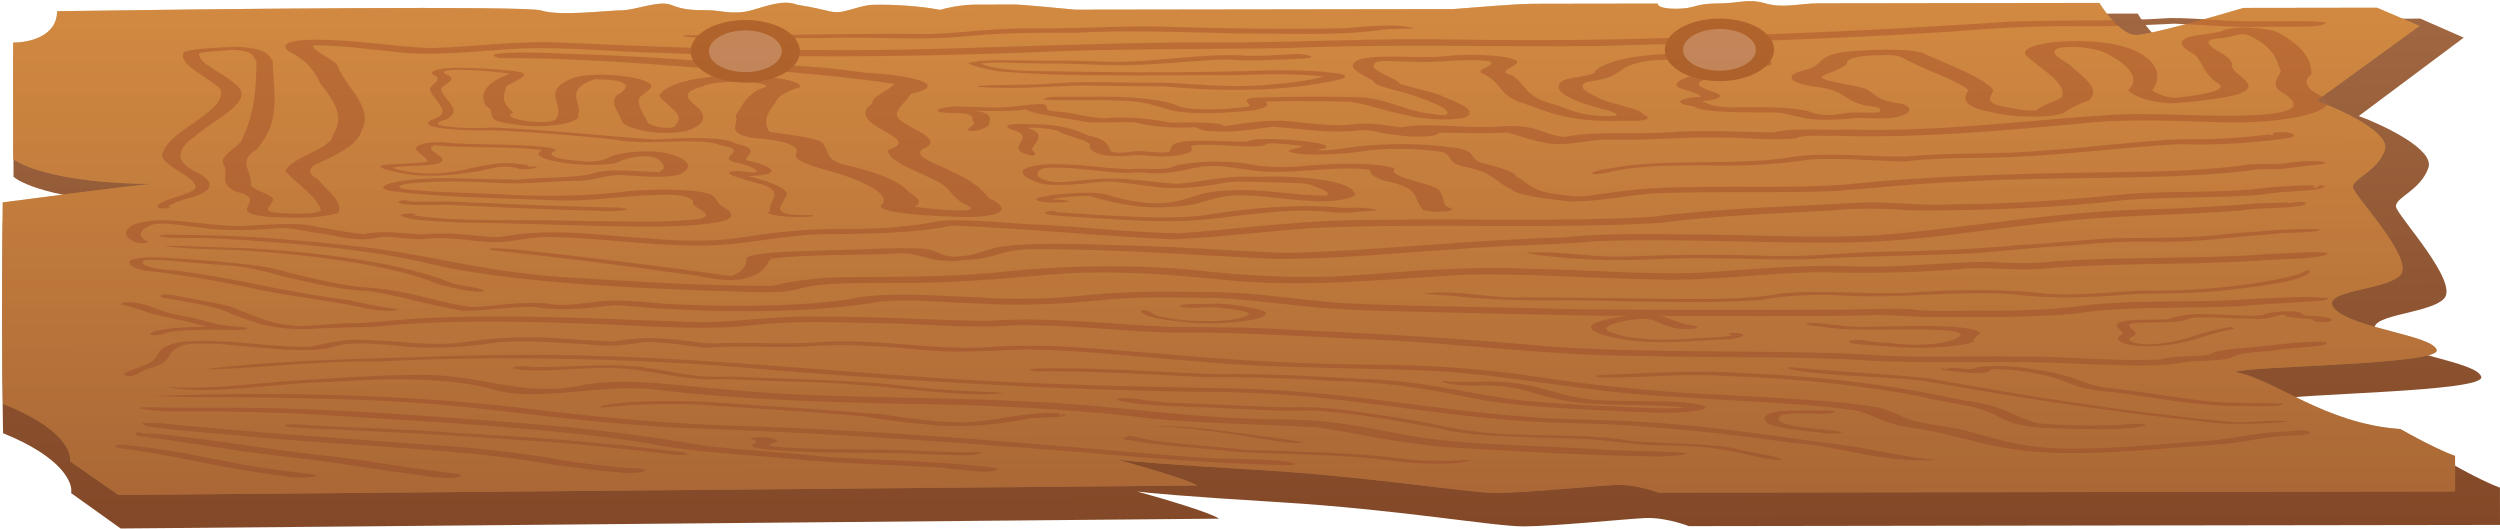 <svg width="1412" height="299" viewBox="0 0 1412 299" fill="none" xmlns="http://www.w3.org/2000/svg">
<path d="M311.18 12.095C302.799 9.232 122.106 11.18 32.807 12.511C32.829 27.712 15.963 31.194 7.527 31.035L7.627 99.847C13.161 104.631 36.794 114.284 87.059 114.62C70.307 116.288 23.077 122.589 1.556 125.531C1.297 147.613 0.97 202.355 1.729 244.667C35.259 258.174 41.33 272.851 40.175 278.502L68.129 298.487C71.91 298.482 201.293 297.364 688.572 292.938C682.981 289.249 655.394 281.177 642.299 277.602C646.954 278.28 669.53 280.437 722.591 283.644C788.918 287.653 843.909 297.328 860.489 297.303C877.069 297.278 918.078 293.109 929.421 292.578C938.496 292.154 949.496 295.458 953.862 297.163L1412 296.479L1411.97 275.425C1408.48 274.232 1397.3 269.387 1380.53 259.552C1336.89 256.537 1308.06 229.877 1285.36 225.803C1294.96 222.194 1404.04 221.517 1401.41 212.791C1398.78 204.065 1353.39 200.025 1342.9 188.743C1332.42 177.462 1371.69 177.916 1380.4 168.66C1389.11 159.404 1354.15 121.969 1353.27 116.835C1352.39 111.702 1367.22 107.571 1371.57 94.727C1375.04 84.451 1346.81 70.971 1332.25 65.515L1391.53 21.264L1367.08 10.517L1290.29 10.632C1272.84 15.964 1236.03 26.632 1228.35 26.643C1220.67 26.655 1211.17 14.002 1207.38 7.675L1045.94 7.916C1034.6 7.933 1025.88 11.027 1015.4 7.962C1004.92 4.896 1000.56 7.984 987.475 8.003C974.385 8.023 975.262 11.103 963.918 11.12C954.843 11.133 953.152 9.082 953.442 8.054L929.008 8.091L908.064 8.122L887.121 8.153C875.776 8.17 874.031 8.173 835.639 11.312L688.163 11.532L618.351 11.636C608.169 10.624 587.106 8.602 584.313 8.606L561.625 8.64C552.549 8.653 543.884 10.721 540.686 11.752C535.739 10.733 522.007 8.699 506.648 8.722C499.667 8.733 498.794 8.734 488.327 11.831C477.86 14.928 478.728 11.845 458.653 8.794C450.794 5.724 442.945 8.817 432.478 11.914C422.011 15.011 414.152 11.942 407.171 11.952C400.19 11.962 393.209 11.973 386.223 8.902C379.238 5.831 365.284 12.015 357.431 12.026C349.577 12.038 321.657 15.674 311.18 12.095Z" fill="url(#paint0_linear_83_4586)"/>
<path d="M305.61 5.906C297.379 3.17 119.931 5.038 32.236 6.314C32.257 20.839 15.693 24.167 7.409 24.015L7.505 89.766C12.939 94.337 36.148 103.56 85.51 103.878C69.058 105.473 22.676 111.496 1.542 114.308C1.287 135.408 0.963 187.714 1.707 228.144C34.634 241.049 40.596 255.073 39.461 260.472L66.912 279.568C70.626 279.562 197.685 278.489 676.213 274.241C670.724 270.716 643.632 263.004 630.772 259.589C635.344 260.236 657.514 262.296 709.623 265.359C774.758 269.187 828.761 278.429 845.044 278.405C861.326 278.38 901.598 274.395 912.738 273.887C921.65 273.482 932.452 276.638 936.74 278.268L1386.65 277.595L1386.62 257.478C1383.19 256.338 1372.22 251.709 1355.75 242.313C1312.9 239.433 1284.58 213.96 1262.29 210.068C1271.71 206.619 1378.83 205.968 1376.25 197.631C1373.67 189.293 1329.1 185.434 1318.8 174.655C1308.5 163.876 1347.07 164.309 1355.62 155.464C1364.18 146.619 1329.85 110.851 1328.98 105.945C1328.12 101.04 1342.68 97.093 1346.95 84.82C1350.36 75.001 1322.64 62.121 1308.35 56.909L1366.56 14.624L1342.55 4.356L1267.13 4.469C1250 9.564 1213.85 19.759 1206.31 19.77C1198.77 19.781 1189.44 7.692 1185.72 1.646L1027.18 1.883C1016.04 1.9 1007.47 4.857 997.183 1.928C986.895 -1.001 982.615 1.95 969.76 1.969C956.905 1.988 957.767 4.931 946.626 4.948C937.714 4.961 936.054 3.001 936.338 2.019L912.343 2.055L891.776 2.086L871.208 2.116C860.067 2.133 858.354 2.135 820.651 5.136L675.823 5.352L607.265 5.455C597.265 4.489 576.581 2.557 573.838 2.561L551.557 2.594C542.645 2.607 534.135 4.583 530.994 5.569C526.136 4.595 512.651 2.652 497.568 2.675C490.712 2.685 489.855 2.686 479.576 5.646C469.296 8.605 470.149 5.66 450.434 2.745C442.717 -0.187 435.009 2.768 424.729 5.728C414.45 8.687 406.733 5.755 399.877 5.765C393.021 5.775 386.166 5.785 379.306 2.851C372.446 -0.082 358.743 5.826 351.03 5.838C343.317 5.849 315.899 9.325 305.61 5.906Z" fill="url(#paint1_linear_83_4586)"/>
<path fill-rule="evenodd" clip-rule="evenodd" d="M65.124 251.883C65.071 251.276 66.618 250.81 70.767 251.422C93.517 253.322 111.893 257.563 129.839 260.985C142.543 263.632 161.726 266.139 175.241 267.756C186.46 268.963 167.549 271.083 160.791 268.877C125.093 264.767 102.178 257.565 67.786 253.125C66.218 252.917 65.18 252.356 65.124 251.883ZM68.538 171.982C68.46 169.988 76.622 170.849 77.949 171.209C87.35 172.978 90.878 176.555 102.707 178.314C115.473 180.112 118.983 183.796 135.48 184.615C145.007 185.436 135.838 186.936 129.229 186.299C115.913 186.094 95.848 185.994 91.002 189.07C88.214 188.703 88.333 190.163 84.482 188.813C86.297 185.633 105.906 184.49 116.843 184.567C107.887 181.846 95.811 179.616 85.407 177.108C80.119 175.338 75.307 173.504 68.538 171.982ZM71.176 131.906C71.194 131.756 71.228 131.615 71.294 131.493C71.149 128.77 76.18 124.129 93.876 124.433C108.567 125.004 120.653 127.528 134.986 127.677C149.647 127.21 168.703 124.981 179.063 128.202C187.933 129.444 197.027 131.522 205.697 132.315C215.056 129.931 228.088 131.926 238.224 132.416C252.678 131.007 265.46 132.784 277.792 133.969C284.934 134.08 290.762 132.045 298.673 131.766C322.613 129.836 345.347 133.626 367.237 134.708C383.088 136.185 402.845 136.657 417.983 134.217C435.761 131.512 455.776 128.882 478.614 129.282C498.55 129.488 517.585 127.607 531.318 124.667C550.703 123.669 568.741 126.278 587.258 126.886C613.697 128.372 639.048 131.332 666.489 131.797C702.669 128.965 736.836 124.046 776.664 124.219C828.512 123.326 881.645 125.373 932.763 122.523C968.993 117.67 1013.22 116.554 1053.93 114.312C1070.8 113.987 1085.4 116.426 1102.78 115.342C1138.22 115.368 1171.68 112.463 1203.44 109.373C1226.4 107.79 1252.66 109.009 1274.33 106.66C1283.83 105.483 1296.85 104.645 1307.04 104.703C1308.58 104.857 1303.58 105.761 1308.17 106.078C1309.87 106.266 1307.61 103.845 1313.17 105.124C1311.58 108.324 1288.59 107.631 1279 109.79C1249.53 112.446 1214.56 110.514 1186.98 114.468C1152.83 117.574 1114.69 119.14 1078.01 118.801C1063.64 117.619 1048.2 117.444 1033.17 118.896C1000.61 120.7 966.238 121.999 937.58 125.924C873.144 129.608 806.024 125.73 741.28 128.841C714.501 130.561 690.075 133.994 662.718 135.178C619.806 133.336 580.761 129.029 537.559 127.391C518.611 131.723 489.408 132.193 463.435 132.269C436.81 133.345 417.992 139.364 389.047 138.665C360.767 138.057 336.939 134.199 308.639 133.859C297.365 134.04 290.91 136.481 280.443 136.78C265.903 136.683 255.212 133.279 239.896 134.973C229.263 135.708 219.509 132.274 210.849 134.674C197.466 136.554 189.153 132.414 178.802 131.523C170.596 130.429 164.606 127.917 152.836 129.233C138.801 130.226 123.066 130.402 111.766 128.278C104.692 127.91 93.008 125.051 85.721 126.97C78.337 129.911 77.082 133.754 84.004 136.642C77.04 139.144 71.027 134.164 71.176 131.906ZM70.023 211.373C69.967 210.024 78.159 208.049 79.559 206.97C94.457 202.767 82.782 196.458 103.463 192.959C124.827 191.284 144.532 194.877 164.378 195.71C167.694 195.882 172.357 196.1 175.219 195.834C183.529 194.443 190.563 191.544 204.21 191.919C224.543 192.125 244.08 196.244 264.297 192.954C280.213 190.504 300.863 189.767 318.745 191.314C327.484 191.818 337.156 192.549 345.214 192.957C354.603 191.605 366.217 190.059 377.179 191.486C386.476 191.855 394.127 193.817 402.379 194.005C423.131 192.907 444.45 194.905 465.054 193.104C499.426 191.128 526.768 198.435 561.006 195.911C593.064 193.707 623.496 197.565 652.245 199.516C691.714 203.176 733.947 205.756 778.316 205.953C810.998 206.241 841.342 208.732 866.773 212.624C898.507 217.44 933.731 221.413 973.504 223.025C1003.51 224.882 1037.96 225.93 1061.67 230.29C1073.01 233.456 1075.59 237.844 1093.22 240.051C1120.58 243.592 1128.7 251.672 1162.74 253.327C1191.21 254.046 1218.35 250.799 1245.08 249.095C1263.07 247.923 1273.15 244.12 1292.48 243.586C1307.7 241.599 1307.74 245.86 1298.17 245.727C1278.96 246.273 1268.65 250.03 1250.66 251.211C1220.89 253.188 1190.1 256.792 1158.34 255.652C1121.6 254.057 1110.13 245.895 1081.63 241.973C1064.45 239.689 1060.44 235.464 1049.97 232.185C1020.01 227.431 979.16 226.598 943.912 224.02C894.362 221.317 860.18 212.882 812.292 209.594C768.923 207.496 721.934 208.337 680.961 204.462C647.487 202.102 615.884 198.011 579.715 197.338C559.986 198.048 538.911 199.526 520.179 197.543C499.575 195.532 476.011 193.885 452.769 195.803C434.77 196.582 415.812 194.808 398.465 196.464C388.103 195.224 375.994 193.068 363.815 193.221C354.488 194.688 342.382 196.17 332.296 194.548C313.85 193.559 292.408 191.281 274.371 194.304C259.525 196.349 240.477 197.172 224.918 195.332C214.649 194.245 196.782 192.775 189.081 195.686C180.681 198.635 162.485 197.887 150.679 196.621C136.736 195.89 121.606 193.106 106.155 194.334C90.915 198.099 100.157 203.638 85.772 207.585C79.379 209.171 79.709 211.275 73.387 212.455C70.978 212.203 70.048 211.824 70.023 211.373ZM73.164 147.868C73.355 145.904 82.517 144.864 94.11 145.55C118.986 147.497 148.254 148.858 162.411 153.827C174.315 156.803 187.027 159.903 202.66 162.056C231.782 163.613 243.767 170.332 266.051 173.457C279.665 172.954 295.288 169.985 308.98 171.45C320.324 173.74 333.194 170.253 344.871 169.749C359.369 169.491 371.333 171.776 385.68 172.05C416.661 173.471 453.182 172.97 480.143 168.918C500.221 164.427 531.751 167.196 555.089 168.094C574.671 169.498 595.864 168.636 614.328 166.642C634.937 164.566 657.641 164.433 679.413 164.982C712.312 164.668 735.253 170.313 766.094 171.585C807.785 173.335 851.043 173.496 893.267 174.72C940.062 175.07 987.084 175.082 1033.98 174.894C1048.92 175.124 1065.32 173.831 1079.47 174.65C1090.78 176.467 1109.12 175.161 1122.84 175.472C1143.21 175.62 1163.9 174.659 1180.72 172.112C1211.08 169.04 1246.06 171.353 1276.65 168.534C1287.07 168.485 1305.66 166.963 1311.45 168.198C1315.97 167.752 1315.9 169.191 1311.38 169.842C1296.06 170.97 1278.61 171.693 1263.05 173.066C1232.91 174.343 1198.81 172.784 1172.71 177.123C1144.7 179.614 1113.26 179.213 1083.91 178.942C1073.63 178.489 1064.86 177.556 1053.82 178.208C1014.95 178.724 976.071 178.614 937.259 178.44C938.415 178.635 939.49 178.885 940.437 179.204C945.662 180.99 949.866 183.104 957.976 184.177C962.065 186.481 945.496 186.206 943.318 184.478C937.035 183.304 936.413 180.601 928.247 179.999C912.45 181.026 900.168 185.441 911.821 188.272C919.783 191.599 940.733 192.865 957.48 191.057C964.298 190.609 972.633 190.57 978.144 189.502C977.254 188.631 977.355 189.237 976.279 188.053C991.349 187.781 983.564 191.936 971.311 191.799C954.324 192.745 934.102 194.463 918.872 191.968C902.83 189.592 890.006 184.622 905.737 180.917C908.738 179.94 914.136 178.937 919.956 178.359C912.273 178.326 904.59 178.286 896.907 178.255C853.934 177.206 810.509 176.567 767.86 175.161C739.062 174.176 716.746 170.083 689.66 168.378C667.279 168.188 643.894 167.233 622.457 169.475C600.59 171.743 575.598 172.956 552.303 171.39C534.671 171.053 515.01 168.665 497.091 170.284C464.331 176.508 414.431 176.75 374.846 174.363C364.96 174.088 355.716 172.484 346.414 172.416C333.481 173.991 315.079 176.004 302.549 173.417C289.159 172.925 275.572 175.586 261.745 175.557C241.874 172.419 228.873 167.62 209.002 164.479C187.335 163.344 175.132 159.254 160.259 156.242C150.068 153.307 139.659 150.14 120.718 149.328C108.57 148.547 95.188 146.619 82.438 146.745C76.298 149.339 86.189 152.146 98.8 152.734C134.872 157.33 159.483 164.72 195.602 169.322C204.748 171.083 213.455 173.484 224.774 174.473C223.974 176.717 209.716 174.972 205.289 173.895C187.103 169.605 161.077 167.14 142.797 162.845C124.701 158.947 104.646 155.398 81.495 152.788C75.673 151.633 73.193 149.927 73.252 148.274C73.175 148.137 73.145 148 73.164 147.868ZM76.812 244.989C76.921 244.195 78.09 243.562 80.577 244.865C92.582 244.656 100.74 246.671 110.727 247.572C137.735 251.126 162.748 255.309 191.863 258.206C209.954 260.547 225.572 263.572 244.173 265.765C249.092 266.873 260.614 267.058 260.393 268.885C256.658 271.059 243.474 269.604 238.3 268.556C219.259 266.095 201.526 263.269 183.266 260.594C164.701 258.148 144.349 256.241 127.14 253.398C110.845 250.947 95.045 248.354 77.681 246.203C77.049 245.997 76.741 245.462 76.812 244.989ZM79.245 230.509C79.121 230.305 79.728 230.118 81.318 229.968C99.44 230.432 118.636 230.273 137.559 230.276C193.937 230.964 246.317 235.284 297.99 239.216C333.834 242.174 367.025 246.294 395.816 251.435C418.343 254.277 444.913 255.574 468.112 258.138C500.163 260.132 535.859 260.562 563.766 264.527C560.082 269.29 534.622 263.366 520.459 263.516C493.59 262.075 465.28 261.339 440.83 258.589C414.133 256.373 385.286 254.564 365.006 250.249C314.926 242.215 251.42 238.663 190.713 234.868C161.357 233.076 130.529 232.012 99.375 232.395C93.689 232.56 79.738 231.387 79.245 230.509ZM80.212 239.168C82.467 238.159 85.444 239.577 88.997 238.819C141.342 244.284 197.878 247.873 253.31 251.934C279.789 253.903 302.754 257.18 323.568 260.886C335.832 262.308 346.788 264.109 361.084 264.568C371.726 266.112 355.8 268.201 348.619 266.61C335.563 266.025 325.995 263.881 313.868 262.78C266.537 253.672 197.714 251.953 140.035 246.487C121.098 244.467 97.383 243.329 81.634 240.509C82.994 239.862 80.409 239.713 80.212 239.168ZM85.978 223.754C161.231 220.669 240.831 223.471 304.008 231.514C340.686 235.89 379.915 239.684 423.285 240.729C472.372 242.573 520.269 245.397 565.813 249.325C607.231 252.238 646.309 256.464 688.066 259.076C700.976 258.892 740.355 260.273 729.502 262.769C686.67 261.853 646.653 258.699 608.262 255.161C539.515 249.861 470.019 244.708 396.782 242.105C347.564 240.464 307.147 234.624 264.471 230.053C216.851 224.905 160.993 224.488 107.274 224.259C100.083 224.218 92.99 224.023 85.978 223.754ZM89.046 117.029C89.031 116.953 89.049 116.866 89.114 116.773C88.453 112.606 112 109.554 110.405 105.216C109.345 98.358 86.759 92.374 92.497 85.287C96.189 73.377 129.652 62.077 124.296 50.093C117.361 43.273 100.058 36.542 103.798 29.354C108.958 27.401 122.063 26.952 131.724 26.433C150.992 26.695 152.337 31.704 154.018 34.708C154.233 51.308 159.509 68.082 144.69 84.641C133.469 91.148 143.198 97.943 141.627 104.573C142.872 107.981 158.291 110.567 153.309 114.236C154.153 115.981 147.278 118.869 155.242 120.122C163.55 120.786 177.797 121.349 181.248 119.041C179.74 111.445 168.018 104.199 161.267 96.837C162.354 89.712 188.254 83.6 187.962 76.381C195.048 66.505 188.655 56.707 180.847 47.084C177.948 40.972 174.463 34.821 163.398 29.146C159.499 26.822 158.869 22.754 175.701 22.464C200.583 22.16 219.584 26.104 242.268 27.171C268.743 26.531 294.147 22.488 321.281 24.241C392.475 27.523 466.512 29.752 540.517 27.257C593.091 25.677 645.627 23.572 698.676 23.964C739.226 23.661 779.522 21.525 820.134 22.315C870.225 23.009 920.92 22.742 970.571 20.296C1026.16 18.58 1081.09 15.871 1134.7 12.249C1164.83 11.072 1196.04 12.235 1225.59 10.193C1243.05 10.115 1258.02 12.427 1276.03 12.002C1288.37 12.388 1303.87 11.288 1313.78 12.736C1312.99 16.15 1288.2 14.675 1275.64 15.18C1258.87 15.463 1243.92 14.015 1228.25 13.377C1210.87 14.228 1192.99 14.987 1175.01 14.816C1149.63 14.459 1125.03 15.94 1101.44 17.896C1037.22 21.956 970.682 24.11 904.625 25.972C845.779 26.72 786.853 24.605 728.215 27.126C678.718 27.905 628.911 27.305 579.848 29.671C511.479 32.147 441.345 32.869 374.227 29.864C347.42 29.435 321.689 26.402 294.303 27.42C270.838 28.477 244.039 32.329 221.566 29.058C207.458 27.84 192.384 25.471 176.633 25.621C177.558 30.105 191.052 33.938 191.119 38.503C196.59 50.22 211.431 61.788 204.135 73.74C202.998 80.047 193.784 86.126 180.337 91.887C173.094 94.951 174.15 98.283 179.576 101.305C184.394 107.516 194.227 113.808 191.04 120.196C184.908 122.333 172.108 123.572 160.437 122.775C145.023 122.727 138.502 120.58 139.535 117.675C140.445 114.493 145.124 110.974 133.658 108.362C122.512 103.67 129.846 98.028 126.279 92.974C122.921 87.717 136.451 82.764 137.205 77.514C143.953 63.201 144.717 48.828 144.829 34.52C142.831 32.497 144.483 28.628 131.584 28.144C125.369 28.61 115.279 29.159 112.484 30.14C111.673 35.946 126.317 41.263 132.003 46.811C146.493 56.579 121.54 66.848 110.759 76.44C100.816 83.366 96.928 90.894 111.535 97.474C120.362 102.169 122.996 107.985 105.271 112.269C100.694 113.511 96.437 115.54 94.639 116.709C100.082 117.842 89.471 118.202 89.046 117.029ZM90.016 133.122C90.342 132.601 96.106 132.5 100.659 132.69C141.509 132.56 178.734 136.524 212.658 140.427C250.273 145.79 277.358 154.251 324.003 156.91C360.112 159.216 398.399 161.413 436.308 161.502C447.532 158.636 463.096 156.377 481.636 156.528C510.993 156.347 541.426 156.318 568.449 153.321C602.37 149.747 643.209 149.329 676.331 152.753C703.271 155.633 735.7 157.835 766.635 155.359C798.108 152.978 831.508 150.22 864.93 151.874C896.991 152.333 928.628 155.293 961.306 153.993C988.926 152.285 1016.54 149.2 1045.89 150.407C1072.74 151.533 1097.94 147.898 1124.32 147.914C1136.34 148.805 1149.13 148.848 1161.13 147.587C1199.48 144.885 1241.03 146.451 1279.49 143.632C1286.37 143.41 1299.21 142.584 1303.47 142.54C1305.66 142.397 1317.59 142.01 1313.64 143.947C1305.81 146.594 1286.66 146.126 1274.13 147.301C1234.64 149.846 1192.18 148.32 1153.69 151.743C1137.49 153.262 1121.88 150.236 1105.85 152.06C1081.02 154.045 1054.68 154.505 1028.92 153.767C996.011 153.878 966.426 159.188 932.889 157.756C896.132 157.184 859.909 154.047 822.437 155.335C780.321 158.084 733.509 162.565 691.404 158.05C662.385 155.095 628.094 152.288 594.647 154.966C565.793 157.367 536.424 160.198 504.855 159.77C486.389 159.961 462.761 159.312 451.218 163.2C439.32 166.516 418.718 164.384 403.035 164.236C344.344 162.333 283.701 158.48 243.99 149.316C213.749 141.646 168.295 137.072 121.423 134.683C112.591 134.058 99.512 134.841 93.017 134.015C91.07 133.695 90.185 133.437 90.03 133.23C89.999 133.192 89.999 133.157 90.016 133.122ZM90.637 167.18C90.667 166.362 94.184 165.822 98.978 166.847C111.774 169.659 129.346 171.669 135.711 175.533C145.425 178.469 151.061 183.248 170.189 184.266C180.836 183.659 191.016 182.508 202.51 182.502C220.133 181.451 236.394 179.279 255.257 179.101C303.24 177.683 349.674 180.615 395.975 182.018C419.428 181.748 439.78 177.922 463.911 178.861C495.506 178.682 525.81 180.703 556.662 181.281C593.015 178.586 627.194 183.325 661.368 184.659C683.765 184.832 706.406 184.671 727.733 186.212C777.896 188.318 826.838 191.288 873.138 195.542C931.454 199.98 997.511 197.185 1057.31 200.386C1082.21 202.454 1111.24 200.815 1137.6 201.404C1165.9 200.993 1192.64 204.353 1220.88 202.977C1225.95 200.723 1240.9 201.66 1248.05 200.234C1252.3 197.038 1268.85 196.603 1280.84 195.323C1290.3 194.099 1302.5 192.695 1313.36 193.026C1319.24 196.14 1291.92 196.033 1283.17 198.134C1273.37 198.849 1263.42 199.585 1260.62 201.846C1255.62 204.127 1241.06 203.433 1233.33 204.657C1218.96 207.685 1195.55 206.072 1178.11 205.702C1139.56 203.227 1097.13 205.607 1058.08 203.849C1016.83 200.887 970.674 202.357 927.626 201.041C869.511 200.747 822.135 193.379 766.16 191.383C732.371 189.848 698.979 187.391 663.441 187.922C632.24 187.286 604.369 183.113 572.243 183.748C545.457 185.854 519.254 182.566 492.602 182.446C470.272 182.039 446.124 181.154 425.206 183.696C398.535 186.569 369.757 184.378 343.343 183.266C300.223 181.547 252.38 180.221 210.603 184.6C197.896 184.969 185.036 185.028 172.876 185.964C149.697 185.999 140.485 180.584 130.585 177.314C124.107 173.559 109.384 171.105 94.899 168.671C91.889 168.26 90.629 167.67 90.637 167.18ZM93.984 138.879C93.985 138.796 94.097 138.731 94.414 138.77C107.539 138.993 126.718 139.867 141.476 140.259C190.989 143.202 232.812 150.408 254.754 159.763C259.328 161.536 275.644 162.746 272.625 164.798C261.61 164.676 254.511 161.968 247.187 160.416C227.5 151.944 190.73 145.4 147.191 142.147C130.945 140.565 108.74 141.218 94.138 139.102C94.06 139.067 93.966 138.962 93.984 138.879ZM94.271 218.645L95.556 218.673C122.823 220.034 146.021 216.032 171.809 214.644C195.504 213.186 220.602 211.332 245.09 211.834C275.706 213.201 299.025 224.719 330.888 217.101C356.64 213.162 384.022 218.1 408.188 219.78C459.963 225.131 521.52 223.744 577.147 226.618C629.297 228.523 670.041 236.604 724.696 236.867C755.919 237.107 774.058 242.267 795.541 245.862C827.413 251.866 873.19 251.406 911.877 254.356C933.08 254.734 974.975 255.658 937.821 257.909C897.397 257.265 857.049 254.929 818.113 252.635C788.658 250.201 768.645 245.098 743.766 241.377C709.034 239.315 670.504 239.305 639.855 235.116C601.347 230.968 558.459 228.675 514.286 228.144C464.723 227.225 414.761 225.415 372.094 220.306C339.989 215.861 303.205 228.25 276.286 219.382C255.186 213.76 220.429 213.131 188.239 215.693C157.342 215.877 119.621 223.57 94.271 218.645ZM115.84 208.527C159.096 203.046 211.127 202.611 259.56 200.921C355.37 197.961 441.096 207.535 527.361 213.354C581.878 217.081 639.659 218.371 697.222 219.404C773.363 221.147 822.318 235.638 899.193 237.189C956.343 238.222 999.723 246.259 1045.78 252.034C1061.99 254.63 1075.19 258.055 1094.27 259.873C1058.93 261.205 1043.29 252.499 1013.56 250.303C973.095 244.659 928.907 239.384 877.719 238.757C805.013 235.702 756.521 221.037 678.409 221.344C584.29 219.974 494.789 214.002 409.421 206.752C347.487 202.251 278.768 200.976 213.053 204.204C182.158 203.37 132.863 209.198 115.84 208.527ZM160.636 240.125C160.816 239.807 163.991 239.806 166.281 239.599C195.138 241.741 226.836 242.069 255.612 244.342C298.038 246.757 339.964 249.704 377.081 254.429C381.882 254.972 392.557 255.531 385.574 256.339C396.812 256.462 380.297 257.641 378.095 256.451C351.204 253.459 324.602 250.318 294.626 248.575C255.159 245.788 214.538 243.636 173.545 241.881C170.426 241.394 161.041 241.547 161.629 240.564C160.87 240.369 160.587 240.227 160.636 240.125ZM214.875 94.177C214.695 93.575 216.338 93.072 221.137 92.822C228.003 92.354 236.48 92.362 241.707 91.192C240.806 89.018 237.063 86.926 235.194 84.79C233.668 82.989 237.734 80.028 249.287 80.273C259.554 81.504 272.096 81.447 283.935 81.709C294.789 81.979 311.956 82.575 314.268 84.843C307.655 87.249 313.721 90.013 326.124 90.744C337.464 92.321 342.683 89.74 345.919 87.959C351.603 86.03 365.518 84.565 374.827 86.152C389.554 89.325 392.722 94.514 383.525 98.591C376.823 100.656 363.948 99.68 354.988 99.1C342.468 97.846 338.162 101.89 326.41 102.123C312.851 102.201 299.361 103.851 286.269 103.519C269.71 102.675 251.212 101.866 234.376 103.304C223.138 104.178 222.078 106.798 234.181 107.368C251.49 109.015 271.477 109.004 289.731 110.106C311.385 111.062 335.635 110.597 354.935 107.979C370.168 106.557 392.186 106.638 401.263 109.71C405.604 112.137 404.303 114.903 409.391 117.33C413.046 119.938 416.735 123.412 405.109 125.574C388.406 128.587 364.857 127.969 344.777 127.818C317.087 127.055 289.497 126.048 261.418 125.757C249.284 125.111 233.763 124.815 227.518 122.33C221.337 120.762 238.309 119.704 233.612 121.494C245.322 123.781 263.097 124.12 278.985 124.311C296.113 124.399 313.418 124.323 330.285 124.844C351.972 124.806 375.92 126.207 395.825 123.54C403.92 120.753 392.585 117.92 391.425 115.135C392.468 112.55 387.618 109.223 371.236 110.113C350.653 110.597 332.162 114.199 310.892 113.016C280.591 111.804 248.005 111.416 221.677 107.994C209.691 106.077 220.563 102.444 232.629 101.492C252.091 99.64 272.667 101.465 292.543 101.445C306.204 99.985 325.211 100.736 335.18 97.899C343.024 94.936 360.551 96.856 372.229 97.237C376.774 95.049 374.807 92.06 371.194 89.771C366.247 86.582 352.978 89.235 349.801 91.278C343.721 94.131 326.24 93.31 317.295 91.816C306.922 90.308 300.462 87.374 306.347 84.811C288.417 82.331 264.148 83.951 245.162 82.02C238.087 85.508 255.813 88.756 247.944 92.222C242.657 94.186 223.51 93.289 221.66 94.755C226.532 96.769 238.324 98.892 250.299 97.628C263.765 96.425 269.613 93.235 283.427 92.177C290.355 91.788 302.438 93.58 297.808 94.164C311.474 93.407 296.22 97.08 291.7 94.888C281.994 92.412 274.59 96.593 265.369 97.381C255.322 99.112 238.89 100.172 228.811 98.121C224.57 97.344 215.281 95.511 214.875 94.177ZM225.136 113.82C227.861 112.254 231.315 113.6 232.39 113.876C231.089 113.858 245.962 113.993 252.284 113.76C284.409 115.114 316.864 116.692 349.986 117.249C362.218 118.703 344.866 119.659 338.129 119.042C308.739 118.382 279.853 116.982 251.395 115.663C242.98 115.721 224.599 116.51 225.136 113.82ZM241.701 69.663C241.663 69.078 242.325 68.424 243.893 67.698C254.013 64.407 248.859 60.276 246.711 56.729C244.892 54.448 242.835 52.16 242.794 49.827C244.541 46.941 250.944 44.738 243.974 41.917C242.688 36.202 275.146 38.557 289.585 39.991C307.122 42.198 282.591 47.151 285.706 50.78C283.268 55.087 284.799 59.441 290.032 63.578C279.665 67.431 314.293 71.939 314.467 66.298C319.005 58.784 304.55 50.781 324.75 43.692C337.489 40.472 359.434 43.005 364.812 46.059C374.166 49.667 359.054 53.402 360.816 57.179C360.78 61.243 364.238 65.246 365.901 69.264C367.816 71.544 381.265 74.194 381.778 70.145C387.632 64.65 375.78 59.484 372.487 54.204C373.649 49.236 388.263 43.021 415.943 42.467C433.183 42.507 454.04 45.541 451.74 49.246C442.994 52.031 438.42 54.98 437.906 58.207C433.196 63.597 430.897 69.137 434.57 74.481C446.302 76.365 464.408 77.83 465.042 81.683C469.115 85.921 464.602 90.929 481.725 94.131C496.127 97.774 506.882 102.07 511.504 106.719C514.622 110.125 523.206 113.265 516.544 116.701C526.296 118.342 556.668 121.056 546.212 115.946C536.84 111.556 537.811 106.644 528.946 102.246C518.182 96.563 501.191 91.122 501.536 84.757C515.07 80.463 502.394 76.15 496.192 72.032C488.706 67.78 485.721 63.066 492.622 58.582C491.686 54.74 503.043 50.559 505.096 47.407C486.063 44.485 463.431 42.204 441.649 40.341C415.839 40.166 393.155 38.106 369.705 36.358C341.702 34.408 312.551 32.701 282.227 32.819C267.213 28.794 305.777 29.555 317.053 30.251C351.882 31.302 385.614 33.365 417.748 36.084C444.084 36.197 467.994 37.985 488.295 41.056C514.896 42.382 537.632 47.955 514.273 53.081C512.091 58.239 501.46 63.638 509.583 68.694C516.135 73.702 533.938 78.996 520.815 84.345C515.406 88.82 530.816 92.925 537.544 96.969C548.928 101.64 554.445 106.819 558.55 111.959C566.433 115.277 573.685 122.066 546.291 122.63C526.977 122.24 491.163 120.264 498.361 115.132C502.141 110.302 491.332 104.485 479.689 100.075C468.014 95.758 446.959 92.198 449.607 86.693C452.341 82.64 443.479 79.102 424.496 77.856C408.911 74.743 418.191 69.473 415.369 65.43C418.977 60.445 420.269 55.287 428.462 50.461C445.771 46.394 403.325 44.178 396.945 48.827C381.352 52.86 391.18 57.534 395.158 61.763C398.169 65.879 399.092 70.51 386.805 74.232C367.293 77.175 351.228 71.41 351.031 68.01C349.346 63.353 344.679 58.627 348.059 53.938C354.478 50.766 359.69 44.742 335.797 44.789C317.658 51.036 329.334 58.227 326.523 64.909C329.117 69.284 307.186 73.557 288.608 69.954C271.337 67.949 281.628 63.013 274.346 59.833C271.304 53.767 272.572 47.242 288.017 41.666C280.214 40.265 245.717 37.347 251.422 41.806C261.732 45.181 246.105 48.364 249.729 51.906C251.373 57.084 262.206 62.4 251.69 67.571C237.148 71.391 263.06 73.09 278.127 72.021C310.508 73.306 339.138 76.684 370.028 78.805C386.971 77.61 409.937 76.995 415.946 81.269C429.76 83.958 421.509 87.56 421.349 90.484C433.44 92.723 445.989 98.948 422.549 99.419C436.411 103.035 448.626 107.405 443.052 112.258C442.647 115.609 431.961 122.374 459.17 121.482C460.989 123.76 427.737 122.431 435.015 119.149C432.896 113.875 445.7 107.713 427.041 103.273C421.955 101.732 402.018 96.814 417.485 96.57C437.087 99.64 423.247 92.78 414.662 91.606C404.681 88.502 424.635 84.798 406.789 82.015C396.33 77.112 363.979 82.64 347.04 78.813C325.457 76.484 302.182 74.678 278.15 73.533C262.933 74.024 241.918 72.836 241.701 69.663ZM276.252 140.609C276.045 139.67 288.778 140.552 292.993 141.052C334.067 145.521 375.417 150.614 412.874 155.905C421.706 152.745 421.265 148.73 421.894 145.279C429.934 142.001 452.796 141.95 468.11 141.311C485.924 141.195 505.607 139.476 522.751 140.523C529.765 141.642 530.942 144.325 538.218 145.014C554.069 144.527 554.532 140.575 567.162 139.095C589.686 136.432 616.866 138.248 640.417 138.757C670.043 139.572 698.072 141.858 727.218 142.888C780.442 141.337 829.196 135.584 882.578 134.1C905.907 131.746 932.223 132.083 956.982 132.496C991.429 132.604 1027.13 134.782 1061.53 132.816C1115.33 128.335 1160.42 119.197 1219.96 118.008C1239.43 117.604 1257.84 116.144 1276.01 114.779C1281.83 114.975 1297.51 113.62 1291.34 114.876C1289.7 115.439 1302.45 112.41 1302.37 115.167C1297.34 118.113 1276.23 116.977 1265.73 118.868C1229.82 121.736 1189.39 121.533 1156.07 125.969C1120.32 129.644 1087.82 135.783 1047.22 136.902C998.471 137.748 950.266 134.424 901.689 136.211C876.105 138.644 846.946 138.388 821.265 140.898C787.546 142.808 753.7 146.583 718.32 146.195C673.446 143.956 628.529 140.49 581.183 140.816C563.474 141.315 562.37 146.544 543.839 146.842C540.455 147.908 528.194 147.317 524.804 145.912C518.617 144.674 515.608 142.317 504.479 143.296C481.905 144.23 456.022 143.647 435.502 146.051C431.976 149.948 432.55 154.582 418.765 157.76C405.195 159.455 396.087 155.357 385.177 154.653C351.633 149.838 312.915 144.947 277.843 141.331C276.785 141.017 276.297 140.781 276.252 140.609ZM289.658 207.694C291.225 206.073 298.162 207.047 301.983 207.345C323.287 207.39 348.163 204.57 366.284 207.933C380.621 209.758 392.793 213.805 412.878 212.693C447.048 214.238 484.114 214.43 514.1 218.359C529.153 220.092 547.028 221.114 563.673 221.602C563.57 222.047 565.28 221.362 566.268 222.106C554.178 223.604 537.835 222.083 525.721 221.242C500.775 218.723 475.881 215.952 446.994 215.55C430.727 215.231 415.543 213.771 398.85 214.29C375.199 213.094 362.067 206.634 334.39 207.974C320.591 208.169 300.419 210.698 289.826 208.035C289.654 207.928 289.64 207.809 289.658 207.694ZM338.963 229.757C339.08 229.436 340.928 229.028 340.594 229.066C354.361 226.058 377.899 226.356 396.021 226.791C429.78 229.161 465.433 231.248 497.837 233.984C512.378 235.925 527.903 238.871 546.944 238.455C565.124 237.345 576.564 232.991 596.786 233.188C600.912 233.267 595.994 234.982 599.494 234.551C600.094 232.823 604.096 234.644 599.848 235.219C594.263 235.936 584.189 235.551 578.674 236.89C564.436 239.592 543.329 242.014 524.885 239.903C512.743 238.825 494.22 236.66 488.958 235.194C459.187 232.631 423.965 230.439 391.693 228.322C374.683 227.875 356.782 228.391 341.465 230.123C339.449 230.107 338.897 229.949 338.963 229.757ZM385.785 20.294C385.414 19.687 393.586 19.944 391.889 19.829C391.889 19.829 391.842 19.811 391.778 19.798C394.156 20.044 409.044 20.218 415.238 20.072C451.916 19.707 488.589 18.694 525.125 19.248C545.347 18.471 563.62 15.631 584.966 16.033C611.441 16.285 637.609 14.11 663.958 15.287C695.091 16.164 727.103 16.672 758.754 16.003C771.089 15.04 788.967 13.044 798.238 15.903C796.56 16.531 785.014 15.883 779.948 16.921C755.315 20.42 725.164 18.721 697.903 18.89C668.181 18.143 637.911 16.931 607.801 18.47C585.496 18.481 562.493 18.479 542.069 20.834C516.555 22.882 489.574 20.537 463.331 21.543C438.538 21.309 411.163 22.611 387.617 20.865C386.399 20.619 385.862 20.431 385.785 20.294ZM423.799 247.97C424.92 246.423 436.314 246.676 437.577 248.069C441.195 249.091 437.178 250.102 434.433 250.956C433.968 252.174 440.581 252.584 445.197 252.838C459.437 253.781 474.871 253.585 489.693 253.922C501.331 253.85 512.771 254.218 523.891 254.78C533.678 255.219 543.705 255.633 553.916 255.419C555.068 256.778 546.407 257.347 541.14 257.105C527.507 256.896 514.585 255.904 500.789 255.904C477.632 255.612 453.116 255.833 432.133 253.705C427.981 253.255 424.042 252.44 424.519 251.397C427.539 250.276 428.403 248.875 423.799 247.97ZM529.562 62.516C529.346 61.194 537.534 59.497 545.395 60.303C551.585 60.361 558.327 60.716 564.2 60.713C572.079 60.445 580.819 58.999 588.254 58.648C595.063 59.74 586.077 62.62 598.404 63.073C607.486 63.984 613.784 66.162 623.091 66.838C638.575 65.577 651.12 67.256 661.199 69.278C670.47 69.302 689.931 68.489 691.312 71.342C702.087 69.692 717.264 66.864 731.661 68.867C742.203 69.769 754.472 71.802 766.203 69.994C776.281 69.222 785.36 71.184 791.111 71.924C806.529 68.884 829.114 73.032 848.193 71.343C869.627 70.223 870.53 76.031 883.732 77.392C899.253 73.915 922.317 75.954 941.768 74.77C961.607 73.199 983.459 74.656 1001.98 74.784C1010.97 72.038 1030.85 73.674 1043.79 73.182C1097.1 74.62 1144.63 67.761 1194.12 64.732C1223.59 63.323 1254.09 67.14 1282.41 64.314C1301.86 61.941 1294.89 56.652 1290.8 53.207C1281.94 49.196 1285.73 44.824 1288.23 40.574C1286.02 33.556 1283.96 26.197 1269.62 19.801C1265.59 18.238 1260.38 20.988 1255.64 21.468C1242.63 22.254 1248.32 25.232 1249.71 27.04C1255.18 30.327 1261.6 33.584 1260.63 37.211C1260.94 42.547 1279.37 48.258 1263.55 53.412C1254.34 55.83 1239.72 57.556 1225.77 58.379C1211.45 57.322 1204.68 53.825 1202.01 50.979C1209.31 43.934 1202.06 36.586 1189.58 30.111C1185.73 28.083 1174.47 25.268 1162.5 27.085C1155.59 30.504 1166.62 34.114 1169.86 37.387C1176.36 43.626 1187.15 50.201 1179.77 56.703C1173.43 58.947 1169.06 61.297 1165.65 63.755C1157.2 67.269 1133.8 65.931 1125.1 63.425C1107.27 60.276 1109.2 55.267 1111.7 50.873C1104.83 44.995 1087.69 39.801 1077.51 34.152C1074.46 32.7 1072.29 30.431 1061.94 31.276C1050.74 31.076 1043.64 32.997 1043.32 35.068C1043.82 38.191 1032.86 40.623 1028.69 43.461C1030.68 46.843 1051.88 47.963 1055.64 51.289C1060.07 53.875 1060.83 57.097 1073.96 58.554C1081.04 60.764 1079.87 64.501 1069.75 66.434C1065.23 67.26 1048.17 66.641 1049.46 66.528C1039.19 67.746 1025.01 68.405 1017.22 66.243C1009.82 64.835 1007.77 63.189 996.6 63.507C981.868 63.463 961.752 63.569 956.666 60.122C939.848 57.611 955 54.365 960.296 54.76C961.692 53.834 955.505 51.711 951.711 50.75C940.727 47.748 950.669 43.748 961.267 41.312C955.593 39.785 949.773 36.53 963.423 35.767C970.561 35.175 981.915 35.95 986.861 35.417C982.479 33.557 973.74 31.15 962.078 32.619C951.165 34.002 937.052 33.008 927.51 34.984C911.44 38.075 917.743 43.784 896.716 46.116C889.091 49.25 898.095 52.889 903.699 55.749C910.44 59.01 926.518 61.095 928.44 64.849C933.397 66.551 930.403 68.963 916.954 68.209C883.054 69.481 870.98 61.491 856.86 57.12C845.641 52.099 848.2 46.183 836.599 41.194C833.619 38.996 845.499 36.79 841.533 34.741C829.029 32.483 812.224 35.893 797.699 34.866C789.442 34.942 777.418 33.451 776.362 35.828C772.83 40.08 787.871 43.459 790.948 47.449C798.97 49.993 810.715 52.085 816.191 55.02C824.249 58.276 834.563 62.346 827.895 66.143C817.513 69.002 799.437 66.719 792.297 64.574C781.362 62.489 773.796 59.251 762.554 57.481C747.098 57.073 728.733 56.924 714.485 57.398C718.637 59.743 712.813 62.434 699.976 63.043C686.892 64.14 671.073 64.575 661.349 62.218C652.779 60.155 647.42 56.877 631.307 56.825C617.841 56.116 601.693 57.219 589.739 56.248C588.702 53.695 607.891 54.953 616.691 54.61C637.749 54.183 658.276 56.114 666.035 60.121C674.468 62.773 692.994 61.882 704.387 60.287C709.675 59.278 696.734 55.636 710.92 55.09C730.774 54.504 751.924 54.252 771.198 55.113C789.412 57.654 794.218 63.644 815.864 65.084C822.563 63.197 808.514 57.441 801.883 55.232C794.75 51.738 776.561 49.606 775.422 45.532C769.038 41.847 758.36 37.707 767.603 33.693C778.918 30.159 800.566 33.365 816.198 31.746C832.184 29.874 858.669 31.472 856.774 35.64C855.196 37.955 845.058 40.387 853.865 42.531C862.948 48.087 859.967 54.569 878.97 59.316C886.485 61.755 893.427 66.255 912.237 65.46C915.057 64.829 910.537 62.676 905.694 61.804C889.083 57.374 874.292 51.387 882.628 45.552C886.918 43.433 901.66 42.876 900.784 40.181C905.245 35.465 922.273 30.122 948.985 30.523C961.929 29.235 981.984 27.998 989.709 31.26C998.191 32.867 1008.05 36.78 992.339 38.183C985.029 38.635 974.452 37.935 969.046 38.423C976.397 40.275 976.528 42.908 965.613 44.381C952.742 46.96 962.61 50.253 969.602 52.645C973.672 54.21 970.948 56.669 961.226 57.074C965.369 59.003 969.906 61.089 981.487 60.605C997.351 60.352 1016.29 60.499 1024.06 63.729C1027.58 64.937 1034.37 65.471 1039.8 64.228C1045.38 62.843 1056.39 64.045 1061.14 63.396C1062.63 62.009 1063.22 60.342 1055 59.865C1039.18 56.835 1044.86 51.201 1024.09 48.856C1010.22 46.667 1007.35 42.444 1019.4 39.543C1031.92 36.347 1024.18 30.847 1045.69 28.943C1060 27.785 1082.77 27.197 1087.98 30.902C1102.44 37.211 1119.27 43.558 1125.73 50.481C1126.02 53.881 1118.04 58.031 1133.37 60.516C1137.36 61.206 1144.54 62.976 1150.47 62.273C1152.43 59.667 1160.26 57.474 1164.5 55.033C1167.84 46.937 1152.85 39.325 1144.71 31.635C1140.47 28.13 1149.46 23.597 1169.79 23.273C1195.95 22.664 1207.67 28.58 1212.57 32.718C1219.92 38.66 1219.81 45.138 1215.55 51.163C1218.08 52.652 1221.99 54.695 1228.33 55.366C1243.4 53.847 1259.36 50.821 1252.8 47.182C1245.11 42.017 1244.48 36.568 1240.16 31.274C1234.94 28.071 1227.39 24.162 1236.3 20.873C1242.31 19.242 1253.7 18.83 1256.47 16.787C1266.83 14.014 1284.13 16.349 1287.58 18.888C1300.97 26.164 1305.82 34.175 1305.45 42.02C1300.53 45.9 1302.75 49.76 1309.34 53.395C1328.27 61.497 1291.67 71.327 1246.91 68.787C1222.8 68.049 1196.62 67.154 1173.76 69.92C1130.62 73.78 1084.96 78.04 1037.4 76.725C1029.19 76.967 1017.81 75.934 1015.01 78.009C1001.63 79.742 985.348 77.54 970.867 77.67C950.332 77.226 930.245 79.425 909.457 78.855C896.985 78.541 883.95 83.333 872.154 80.519C863.496 78.959 857.776 76.435 851.071 74.843C838.357 75.659 823.207 74.992 812.684 74.892C812.619 77.821 794.97 77.536 787.47 76.075C780.46 75.633 776.716 73.598 769.558 73.448C751.865 75.826 734.71 72.589 718.836 71.573C708.321 72.864 697.76 74.96 684.598 74.111C678.154 74.029 677.134 72.394 675.27 71.824C661.015 72.691 648.706 71.154 640.406 69.057C630.253 68.608 616.62 70.276 609.307 68.043C598.717 66.242 582.699 64.326 579.47 61.817C571.412 63.308 551.866 62.549 550.058 62.477C562.906 64.1 558.205 68.022 558.669 70.649C556.841 71.745 553.52 74.767 546.265 73.806C547.22 71.746 552.552 69.983 549.108 67.993C549.872 66.005 548.851 63.421 535.922 63.813C531.512 63.638 529.663 63.116 529.562 62.516ZM546.695 35.708C554.343 33.075 573.708 34.235 585.55 34.261C599.443 34.174 613.013 34.387 626.53 34.901C652.542 35.364 674.517 30.394 700.174 31.232C710.113 32.116 721.61 30.965 731.603 30.513C735.675 30.01 748.281 32.808 734.13 33.194C720.643 33.732 706.243 34.734 693.245 33.561C671.102 34.296 650.653 37.221 627.514 36.801C613.82 36.42 600.56 35.696 586.428 35.868C576.54 35.747 562.442 34.848 553.93 35.937C560.112 38.419 571.371 40.117 585.69 40.123C624.08 40.908 663.701 41.115 702.183 40.218C720.405 39.437 742.887 39.265 757.34 41.753C766.409 44.359 748.035 46.624 738.93 48.069C715.039 51.802 683.17 51.277 658.397 48.866C642.207 48.668 625.938 48.489 609.827 48.303C591.386 48.913 569.957 50.605 552.901 49.084C550.947 48.18 556.005 48.58 555.073 48.316C567.244 47.654 583.126 48.251 596.148 47.017C615.73 45.644 635.661 47.081 655.576 46.648C674.094 47.188 691.803 49.544 711.511 48.196C725.288 47.413 740.132 45.486 747.536 43.214C732.563 41.49 713.666 41.803 697.081 42.472C653.349 42.193 605.011 43.889 563.955 40.264C556.64 39.105 549.762 37.409 546.695 35.708ZM568.881 71.337C568.977 70.329 572.386 69.624 581.586 70.131C600.161 70.064 607.975 73.632 614.358 76.477C626.303 78.871 625.483 82.346 627.542 85.488C630.635 86.63 635.578 86.305 639.75 85.539C646.16 84.774 655.948 87.099 660.499 85.56C662.06 83.309 659.502 79.621 676.077 79.573C685.403 79.156 697.418 80.27 704.441 79.912C709.545 77.499 726.972 78.742 735.196 79.641C744.169 80.38 756.258 82.789 744.528 84.556C742.34 85.341 754.052 84.632 756.807 84.095C773.987 81.066 799.304 80.4 817.581 82.992C835.575 84.441 828.545 89.022 836.564 91.796C844.523 94.295 855.475 96.342 856.182 99.61C862.894 102.689 863.317 106.826 875.914 109.22C883.74 110.151 891.6 112.006 900.156 110.114C916.104 107.699 933.855 105.621 954.031 105.752C982.81 104.962 1013.17 106.33 1041.16 104.364C1094.46 98.581 1155.16 97.743 1213.38 96.933C1233.8 96.403 1254.98 95.336 1271.55 92.708C1279.38 92.37 1287.29 93.102 1293.84 91.751C1300.08 90.91 1315.74 90.317 1312.88 92.463C1305.49 93.469 1296.51 94.363 1289.05 95.396C1281.71 95.666 1274.27 95.18 1268.93 96.588C1220.02 101.997 1163.04 99.441 1111.32 102.45C1085.49 103.404 1061.81 105.869 1037.71 107.858C1003.27 109.256 967.268 107.831 933.27 109.27C917.836 110.447 904.126 113.864 886.759 113.822C872.864 112.17 856.984 110.521 853.71 106.939C844.398 102.72 843.975 97.647 827.696 94.24C816.51 92.003 821.49 88.491 814.674 85.931C801.884 83.733 781.968 83.261 768.005 85.667C756.849 87.292 734.429 88.474 727.811 85.503C726.187 83.899 743.159 82.844 731.362 81.993C726.053 81.438 714.506 79.904 714.358 82.096C705.027 83.766 692.158 81.496 680.945 81.842C674.473 81.537 671.156 82.391 673.071 83.69C674.983 86.142 664.851 89.217 651.343 88.163C645.016 87.68 642.105 87.096 636.324 88.185C617.69 88.892 614.53 84.219 615.719 81.485C613.146 78.696 601.589 76.759 597.713 74.054C594.986 72.897 584.117 71.616 580.455 72.254C591.619 75.843 584.578 80.11 583.004 84.052C582.619 85.276 586.985 87.115 583.002 87.978C564.952 84.182 585.705 78.196 573.507 73.819C570.725 73.093 568.804 72.121 568.881 71.337ZM577.498 97.195C577.59 95.48 580.633 93.886 588.935 92.972C607.1 91.849 622.189 95.192 638.613 95.59C647.377 94.624 657.994 96.734 662.788 93.892C673.266 91.019 693.584 90.24 705.909 92.781C714.229 94.597 727.021 94.803 738.027 93.608C753.942 92.181 779.829 91.581 787.736 95.299C782.599 100.597 811.954 103.393 813.362 108.41C816.433 111.825 813.571 115.841 819.525 117.718C823.37 120.366 801.881 120.038 803.175 117.62C797.85 112.356 803.127 106.217 782.176 102.16C776.365 100.302 773.277 97.958 773.836 95.863C753.067 93.201 728.123 99.181 707.217 96.207C698.469 95.262 687.548 92.364 676.843 94.535C667.85 95.948 659.098 99.081 646.298 97.472C641.876 97.018 635.808 98.167 629.616 97.268C617.737 96.571 602.685 93.861 590.158 94.88C580.846 97.276 587.048 104.272 603.57 102.629C615.357 101.265 629.174 99.979 641.417 101.686C649.728 102.147 660.367 103.889 665.719 103.756C680.616 102.494 691.485 98.988 709.568 99.894C738.7 98.897 762.592 102.747 764.749 108.551C769.066 111.464 753.962 114.707 739.3 113.393C724.165 112.752 710.599 109.479 694.07 110.595C681.819 112.174 678.997 115.771 663.789 116.691C641.005 118.752 624.684 113.12 615.056 110.689C608.741 110.5 595.991 111.591 594.29 112.663C601.528 112.758 609.476 113.988 598.564 114.342C588.092 114.99 579.706 112.353 589.714 110.974C599.779 109.089 619.984 107.48 627.345 110.634C634.456 112.606 647.571 116.25 661.926 114.158C673.594 112.302 675.816 108.534 692.007 107.674C713.114 106.224 729.302 110.325 748.729 110.552C753.254 108.648 745.067 106.451 741.316 104.8C737.158 102.854 725.845 103.438 716.186 102.845C706.552 102.757 696.642 102.022 690.044 103.565C679.327 105.516 662.449 107.529 650.122 105.149C641.388 104.394 631.089 102.186 622.986 102.606C611.615 103.84 591.971 106.087 585.09 102.683C581.05 101.236 577.386 99.136 577.498 97.195ZM581.555 208.874C581.206 207.873 596.365 207.984 602.015 208.12C631.797 208.128 659.141 210.582 688.037 211.352C720.796 210.866 751.715 213.186 782.662 214.696C814.197 217.152 832.749 223.284 861.875 226.408C885.956 228.469 912.016 229.838 938.007 230.637C941.907 230.957 956.601 230.397 947.422 229.605C926.034 227.966 897.333 229.73 881.127 225.75C867.23 223.257 860.742 218.245 839.843 217.705C830.261 218.272 814.338 217.291 814.882 215.135C822.838 215.921 831.445 215.768 840.182 215.448C874.992 215.716 877.282 225.963 911.948 226.315C928.975 226.778 954.644 225.889 963.345 229.613C963.739 232.651 944.879 233.593 933.156 233.042C895.037 231.267 851.528 230.005 825.6 223.584C805.505 219.572 782.312 215.7 752.523 215.142C729.846 213.692 706.491 212.836 682.357 213.067C650.329 211.581 618.425 209.355 584.604 209.754C582.562 209.393 581.646 209.103 581.555 208.874ZM590.196 120.142C590.249 119.841 591.08 119.534 592.974 119.244C601.679 118.873 592.54 120.491 595.947 119.907C595.963 119.878 595.995 119.903 596.043 119.858C597.476 119.616 614.053 121.311 621.75 121.459C641.655 122.574 665.157 124.09 683.815 121.014C705.017 117.655 733.942 114.773 759.298 117.464C766.052 117.035 775.905 117.39 777.609 118.946C768.511 119.077 760.113 120.92 750.72 119.695C725.203 117.152 701.545 122.098 679.191 124.092C654.102 126.373 628.193 123.53 604.353 122.313C599.512 122.218 589.988 121.212 590.196 120.142ZM630.377 225.646C633.21 223.299 649.967 226.648 656.561 227.215C670.218 227.919 684.612 228.231 698.332 228.989C710.627 229.452 722.899 230.379 735.639 229.918C757.401 230.112 771.93 233.709 789.104 235.834C808.345 238.683 821.747 243.239 845.232 244.842C870.211 246.337 900.615 245.224 920.888 249.018C941.163 250.794 968.736 249.995 982.766 253.996C988.941 255.928 1008.69 257.993 1005.61 259.956C993.397 259.067 986.761 256.266 976.516 254.648C966.977 252.641 953.515 251.637 939.561 251.619C919.736 251.406 906.84 247.917 887.493 247.62C861.344 246.802 829.594 246.797 813.099 242.036C791.13 238.113 769.741 233.622 740.656 231.831C716.543 232.627 694.581 230.183 671.107 229.824C656.592 229.168 637.633 228.449 630.377 225.646ZM634.466 247.915C634.284 247.415 636.247 246.791 636.76 246.496C638.636 245.42 643.569 247.554 646.31 247.893C662.262 250.893 684.773 251.881 703.454 254.031C733.264 255.219 765.297 255.407 790.988 258.958C802.438 260.617 820.408 260.699 831.475 259.602C822.379 263.41 798.608 261.799 785.57 260.191C760.309 256.589 728.031 256.783 699.052 255.25C679.12 252.924 654.007 251.859 637.852 248.585C635.441 248.47 634.572 248.215 634.466 247.915ZM644.344 175.5C644.346 175.379 644.364 175.254 644.413 175.132C648.02 174.962 649.212 175.816 650.092 176.346C651.648 177.292 652.613 178.426 656.985 179.014C664.115 180.829 676.721 181.715 688.287 181.177C695.214 180.858 701.28 179.809 703.843 178.464C706.428 177.647 705.652 176.586 702.647 175.91C698.315 174.852 692.038 174.244 686.431 173.5C680.732 173.492 674.911 174.13 669.329 173.754C667.204 173.585 666.307 173.119 666.251 172.682C668.314 171.776 673.761 171.697 677.984 171.669C681.207 171.637 684.509 171.661 687.656 171.466C698.696 172.023 707.193 173.702 713.417 175.532C716.632 176.964 714.887 178.736 709.882 179.992C702.276 181.959 688.795 183.113 677.01 182.451C669.207 182.009 661.71 181.299 655.743 180.203C649.142 179.029 644.329 177.335 644.344 175.5ZM651.049 240.715C671.57 240.159 689.043 243.349 705.57 245.223C715.02 246.828 728.062 248.234 736.23 249.702C729.391 251.385 719.723 248.532 713.128 247.955C694.701 244.876 674.926 241.657 651.049 240.715ZM804.227 165.883C822.433 163.206 841.119 168.848 861.773 167.913C894.333 167.905 926.37 168.87 958.85 168.91C975.598 168.966 992.819 168.245 1005.69 165.801C1031.02 163.118 1058.7 167.251 1084.76 164.799C1108.63 163.441 1134.72 163.275 1155.82 165.901C1174.32 167.276 1192.78 164.7 1210.92 164.128C1244.46 164.649 1277.35 160.546 1297.26 155.145C1300.46 154.499 1302.5 152.212 1304.33 152.511C1305.96 157.664 1280.66 161.258 1260.46 163.522C1243.87 165.715 1224.55 165.747 1205.97 165.984C1184.9 167.878 1159.51 169.113 1139.51 166.42C1108.47 163.548 1074.84 168.859 1042.88 166.995C1025.72 165.916 1007.91 166.857 994.498 169.389C954.809 172.306 913.442 169.173 873.19 169.624C854.234 169.717 836.038 168.908 819.956 167.028C814.802 166.67 807.759 166.375 804.227 165.883ZM861.177 142.751C883.458 141.334 900.125 146.224 923.169 144.746C949.476 143.717 975.877 143.686 1001.82 144.626C1025.42 145.132 1046.82 142.033 1070.46 142.062C1095.1 141.626 1119.33 140.455 1141.87 138.245C1159.8 137.534 1175.62 135.44 1193.13 134.575C1214.66 134.103 1237.76 134.869 1257.02 132.155C1273.91 130.97 1292.22 128.903 1310.04 129.459C1310.89 131.773 1292.07 130.998 1283.59 132.18C1261.42 133.67 1241.55 137.063 1217.21 136.532C1201.54 136.275 1186.13 136.895 1172.2 138.492C1150.64 139.44 1131.94 141.983 1110.92 143.195C1080.26 144.502 1048.79 144.709 1018.57 146.489C989.683 146.87 961.364 144.801 932.395 146.49C911.488 147.376 890.449 146.654 872.657 144.493C868.235 144.078 865.28 143.265 861.177 142.751ZM899.263 98.03C899.295 97.969 899.36 97.902 899.472 97.821C898.878 96.32 911.317 94.886 917.273 93.792C945.944 89.95 985.447 93.457 1012.21 88.608C1031.79 85.709 1056.52 88.712 1076.55 88.377C1101.23 85.866 1130.25 87.472 1155.28 84.951C1182.09 83.241 1206.16 79.606 1233.73 78.587C1250.14 79.263 1270.71 77.312 1282.25 75.847C1280.73 76.166 1285.31 77.005 1283.61 75.177C1293.93 72.993 1301.51 77.328 1289.71 78.347C1272.45 80.738 1251.36 82.197 1230.88 81.43C1192.09 83.56 1156.86 88.986 1115.66 89.23C1101.84 89.266 1087.24 89.752 1075.51 91.212C1058.44 90.848 1040 89.095 1022.89 90.03C1007.91 92.274 990.3 93.776 971.666 93.518C949.779 93.228 923.854 93.278 908.515 97.246C907.442 97.823 898.803 98.939 899.263 98.03ZM901.573 212.531C901.577 212.307 902.009 212.083 902.838 211.903C929.605 210.865 958.121 208.763 984.726 210.786C1034.07 212.678 1075.86 218.81 1108.7 226.073C1132.67 228.868 1135.3 235.049 1151.39 239.11C1165.92 240.462 1184.49 240.734 1200.4 239.767C1203.91 239.048 1214.95 239.08 1210.8 240.658C1196.74 243.458 1174.36 242.232 1157.44 241.819C1133.5 241.045 1131.06 235.137 1120.3 231.711C1112.2 228.394 1094.36 226.784 1084.29 223.742C1053.01 217.988 1015.02 213.555 972.049 212.254C949.342 210.673 925.445 213.801 902.849 213.131C901.995 212.968 901.57 212.751 901.573 212.531ZM996.599 236.595C996.483 234.936 998.403 233.121 1004.85 232.193C1013.97 231.738 1024.49 231.941 1032.7 231.788C1041.85 232.149 1032.74 234.435 1024.99 233.529C1016.91 233.591 1004.07 232.963 1005.21 235.492C1001.63 238.277 1011.08 240.982 1023.51 241.869C1027.04 242.573 1041.38 243.262 1038.73 244.147C1047.13 244.162 1032.1 245.642 1028.92 244.46C1015.24 243.093 1000.37 241.468 997.287 238.159C996.898 237.679 996.637 237.147 996.599 236.595ZM1009.57 207.726C1009.51 207.503 1010.2 207.373 1012.45 207.518C1037.29 209.883 1064.78 211.115 1089.23 213.635C1141.19 223.111 1196.61 232.247 1260.61 238.371C1271.6 238.944 1283.46 237.045 1293.77 237.85C1278.35 239.609 1257.94 240.318 1243.53 237.982C1185.4 231.906 1134.63 223.507 1085.39 215.002C1062.19 212.332 1030.78 212.539 1011.53 208.638C1010.9 208.448 1009.63 208.01 1009.57 207.726ZM1020.23 182.857C1020.36 182.597 1021.48 182.415 1024.05 182.455C1024.33 182.453 1024.63 182.428 1024.81 182.398C1032.33 182.701 1044.5 185.16 1056.59 184.538C1076.72 184.333 1110.04 182.698 1118.43 187.707C1118.47 189.542 1113.25 191.205 1114.9 193.023C1105.55 196.456 1081.28 197.35 1065.47 195.582C1058.92 194.89 1039.34 194.528 1045.43 192.215C1053.12 191.452 1058.17 193.675 1066.64 193.6C1096.55 197.916 1116.54 188.713 1102.86 187.012C1079.86 184.592 1047.62 188.134 1027.64 184.274C1024.11 184.267 1020.52 183.51 1020.24 182.972C1020.21 182.934 1020.21 182.895 1020.23 182.857ZM1096.29 208.28C1096.39 208.091 1096.97 207.9 1098.16 207.712C1095.82 208.837 1101.2 208.346 1099.79 207.839C1102.79 206.916 1114.46 209.77 1115.96 207.555C1131.17 205.293 1148.27 208.3 1158.71 210.332C1170.96 212.665 1175.93 216.158 1186.85 218.627C1208.89 220.903 1226.87 224.425 1248.5 226.794C1261.23 227.935 1276.06 227.408 1289.3 227.848C1290.27 230.337 1271.19 229.165 1262 229.255C1230.86 228.721 1212.14 223.006 1185.07 220.636C1169.27 218.622 1167 214.286 1153.64 211.741C1146.33 210.202 1135.34 207.944 1123.77 208.662C1126.37 210.715 1114.37 211.35 1107.91 210.13C1104.12 209.86 1095.85 209.096 1096.29 208.28ZM1195.41 183.825C1195.39 183.205 1195.93 182.59 1197.43 182.003C1201.07 180.717 1209 180.467 1215.52 180.513C1218.47 180.499 1221.52 180.497 1224.35 180.272C1228.34 178.929 1234.19 177.357 1242.62 177.359C1249.16 177.482 1255.72 177.64 1262.06 177.991C1267.46 178.117 1276.86 178.872 1279.2 177.43C1282.82 176.205 1292.13 175.222 1298.06 176.219C1301.83 176.933 1298.54 178.348 1305.38 178.375C1310.52 178.698 1317.19 179.245 1316.92 180.552C1318.32 181.784 1310.59 182.595 1307.42 181.402C1305.94 180.778 1307.32 180.121 1302.6 180.063C1297.53 179.667 1290.35 179.175 1290.26 177.862C1291.03 177.005 1286.15 178.502 1284.89 178.816C1282.37 179.594 1278.13 180.463 1273.19 180.139C1266.24 179.978 1259.09 179.77 1252.21 179.414C1246.96 179.248 1237.36 178.885 1235.61 180.293C1232.56 181.811 1223.65 182.075 1216.65 182.144C1210.97 182.213 1201.38 182.121 1202.76 183.82C1202.49 185.904 1209.27 187.936 1204.57 190.014C1200.38 191.496 1203.03 193.687 1210.59 194.393C1217.03 194.846 1222.97 193.733 1227.47 192.898C1238.88 190.593 1244.09 187.293 1256.97 185.251C1259.82 183.917 1264.54 185.596 1259.64 186.157C1246.18 188.67 1240.97 192.593 1225.36 194.689C1219.64 195.42 1212.06 195.932 1206.02 195.194C1196.78 194.115 1194.74 191.593 1197.25 189.578C1199.46 188.7 1199.17 187.798 1197.86 186.897C1196.92 185.91 1195.43 184.858 1195.41 183.825ZM1309.43 195.069C1309.43 195.072 1309.53 195.071 1309.8 195.069C1310.28 195.056 1309.43 195.066 1309.43 195.069Z" fill="#9F6540"/>
<ellipse cx="30.851" cy="17.664" rx="30.851" ry="17.664" transform="matrix(1 -0.001 0.001 1 390.077 11.342)" fill="#86502D"/>
<ellipse cx="30.851" cy="17.664" rx="30.851" ry="17.664" transform="matrix(1 -0.001 0.001 1 940.251 10.518)" fill="#86502D"/>
<ellipse cx="20.567" cy="11.776" rx="20.567" ry="11.776" transform="matrix(1 -0.001 0.001 1 950.554 16.392)" fill="#AF9788"/>
<ellipse cx="20.567" cy="11.776" rx="20.567" ry="11.776" transform="matrix(1 -0.001 0.001 1 400.376 17.214)" fill="#AF9788"/>
<path opacity="0.5" d="M305.61 5.906C297.379 3.17 119.931 5.038 32.236 6.314C32.257 20.839 15.693 24.167 7.409 24.015L7.505 89.766C12.939 94.337 36.148 103.56 85.51 103.878C69.058 105.473 22.676 111.496 1.542 114.308C1.287 135.408 0.963 187.714 1.707 228.144C34.634 241.049 40.596 255.073 39.461 260.472L66.912 279.568C70.626 279.562 197.685 278.489 676.213 274.241C670.724 270.716 643.632 263.004 630.772 259.589C635.344 260.236 657.514 262.296 709.623 265.359C774.758 269.187 828.761 278.429 845.044 278.405C861.326 278.38 901.598 274.395 912.738 273.887C921.65 273.482 932.452 276.638 936.74 278.268L1386.65 277.595L1386.62 257.478C1383.19 256.338 1372.22 251.709 1355.75 242.313C1312.9 239.433 1284.58 213.96 1262.29 210.068C1271.71 206.619 1378.83 205.968 1376.25 197.631C1373.67 189.293 1329.1 185.434 1318.8 174.655C1308.5 163.876 1347.07 164.309 1355.62 155.464C1364.18 146.619 1329.85 110.851 1328.98 105.945C1328.12 101.04 1342.68 97.093 1346.95 84.82C1350.36 75.001 1322.64 62.121 1308.35 56.909L1366.56 14.624L1342.55 4.356L1267.13 4.469C1250 9.564 1213.85 19.759 1206.31 19.77C1198.77 19.781 1189.44 7.692 1185.72 1.646L1027.18 1.883C1016.04 1.9 1007.47 4.857 997.183 1.928C986.895 -1.001 982.615 1.95 969.76 1.969C956.905 1.988 957.767 4.931 946.626 4.948C937.714 4.961 936.054 3.001 936.338 2.019L912.343 2.055L891.776 2.086L871.208 2.116C860.067 2.133 858.354 2.135 820.651 5.136L675.823 5.352L607.265 5.455C597.265 4.489 576.581 2.557 573.838 2.561L551.557 2.594C542.645 2.607 534.135 4.583 530.994 5.569C526.136 4.595 512.651 2.652 497.568 2.675C490.712 2.685 489.855 2.686 479.576 5.646C469.296 8.605 470.149 5.66 450.434 2.745C442.717 -0.187 435.009 2.768 424.729 5.728C414.45 8.687 406.733 5.755 399.877 5.765C393.021 5.775 386.166 5.785 379.306 2.851C372.446 -0.082 358.743 5.826 351.03 5.838C343.317 5.849 315.899 9.325 305.61 5.906Z" fill="url(#paint2_linear_83_4586)"/>
<defs>
<linearGradient id="paint0_linear_83_4586" x1="706.289" y1="7.054" x2="706.723" y2="297.533" gradientUnits="userSpaceOnUse">
<stop stop-color="#A06742"/>
<stop offset="1" stop-color="#824827"/>
</linearGradient>
<linearGradient id="paint1_linear_83_4586" x1="693.624" y1="1.073" x2="694.038" y2="278.63" gradientUnits="userSpaceOnUse">
<stop stop-color="#C79B58"/>
<stop offset="1" stop-color="#B4824C"/>
</linearGradient>
<linearGradient id="paint2_linear_83_4586" x1="693.624" y1="1.073" x2="694.038" y2="278.63" gradientUnits="userSpaceOnUse">
<stop stop-color="#DE792B"/>
<stop offset="1" stop-color="#A24E20"/>
</linearGradient>
</defs>
</svg>
